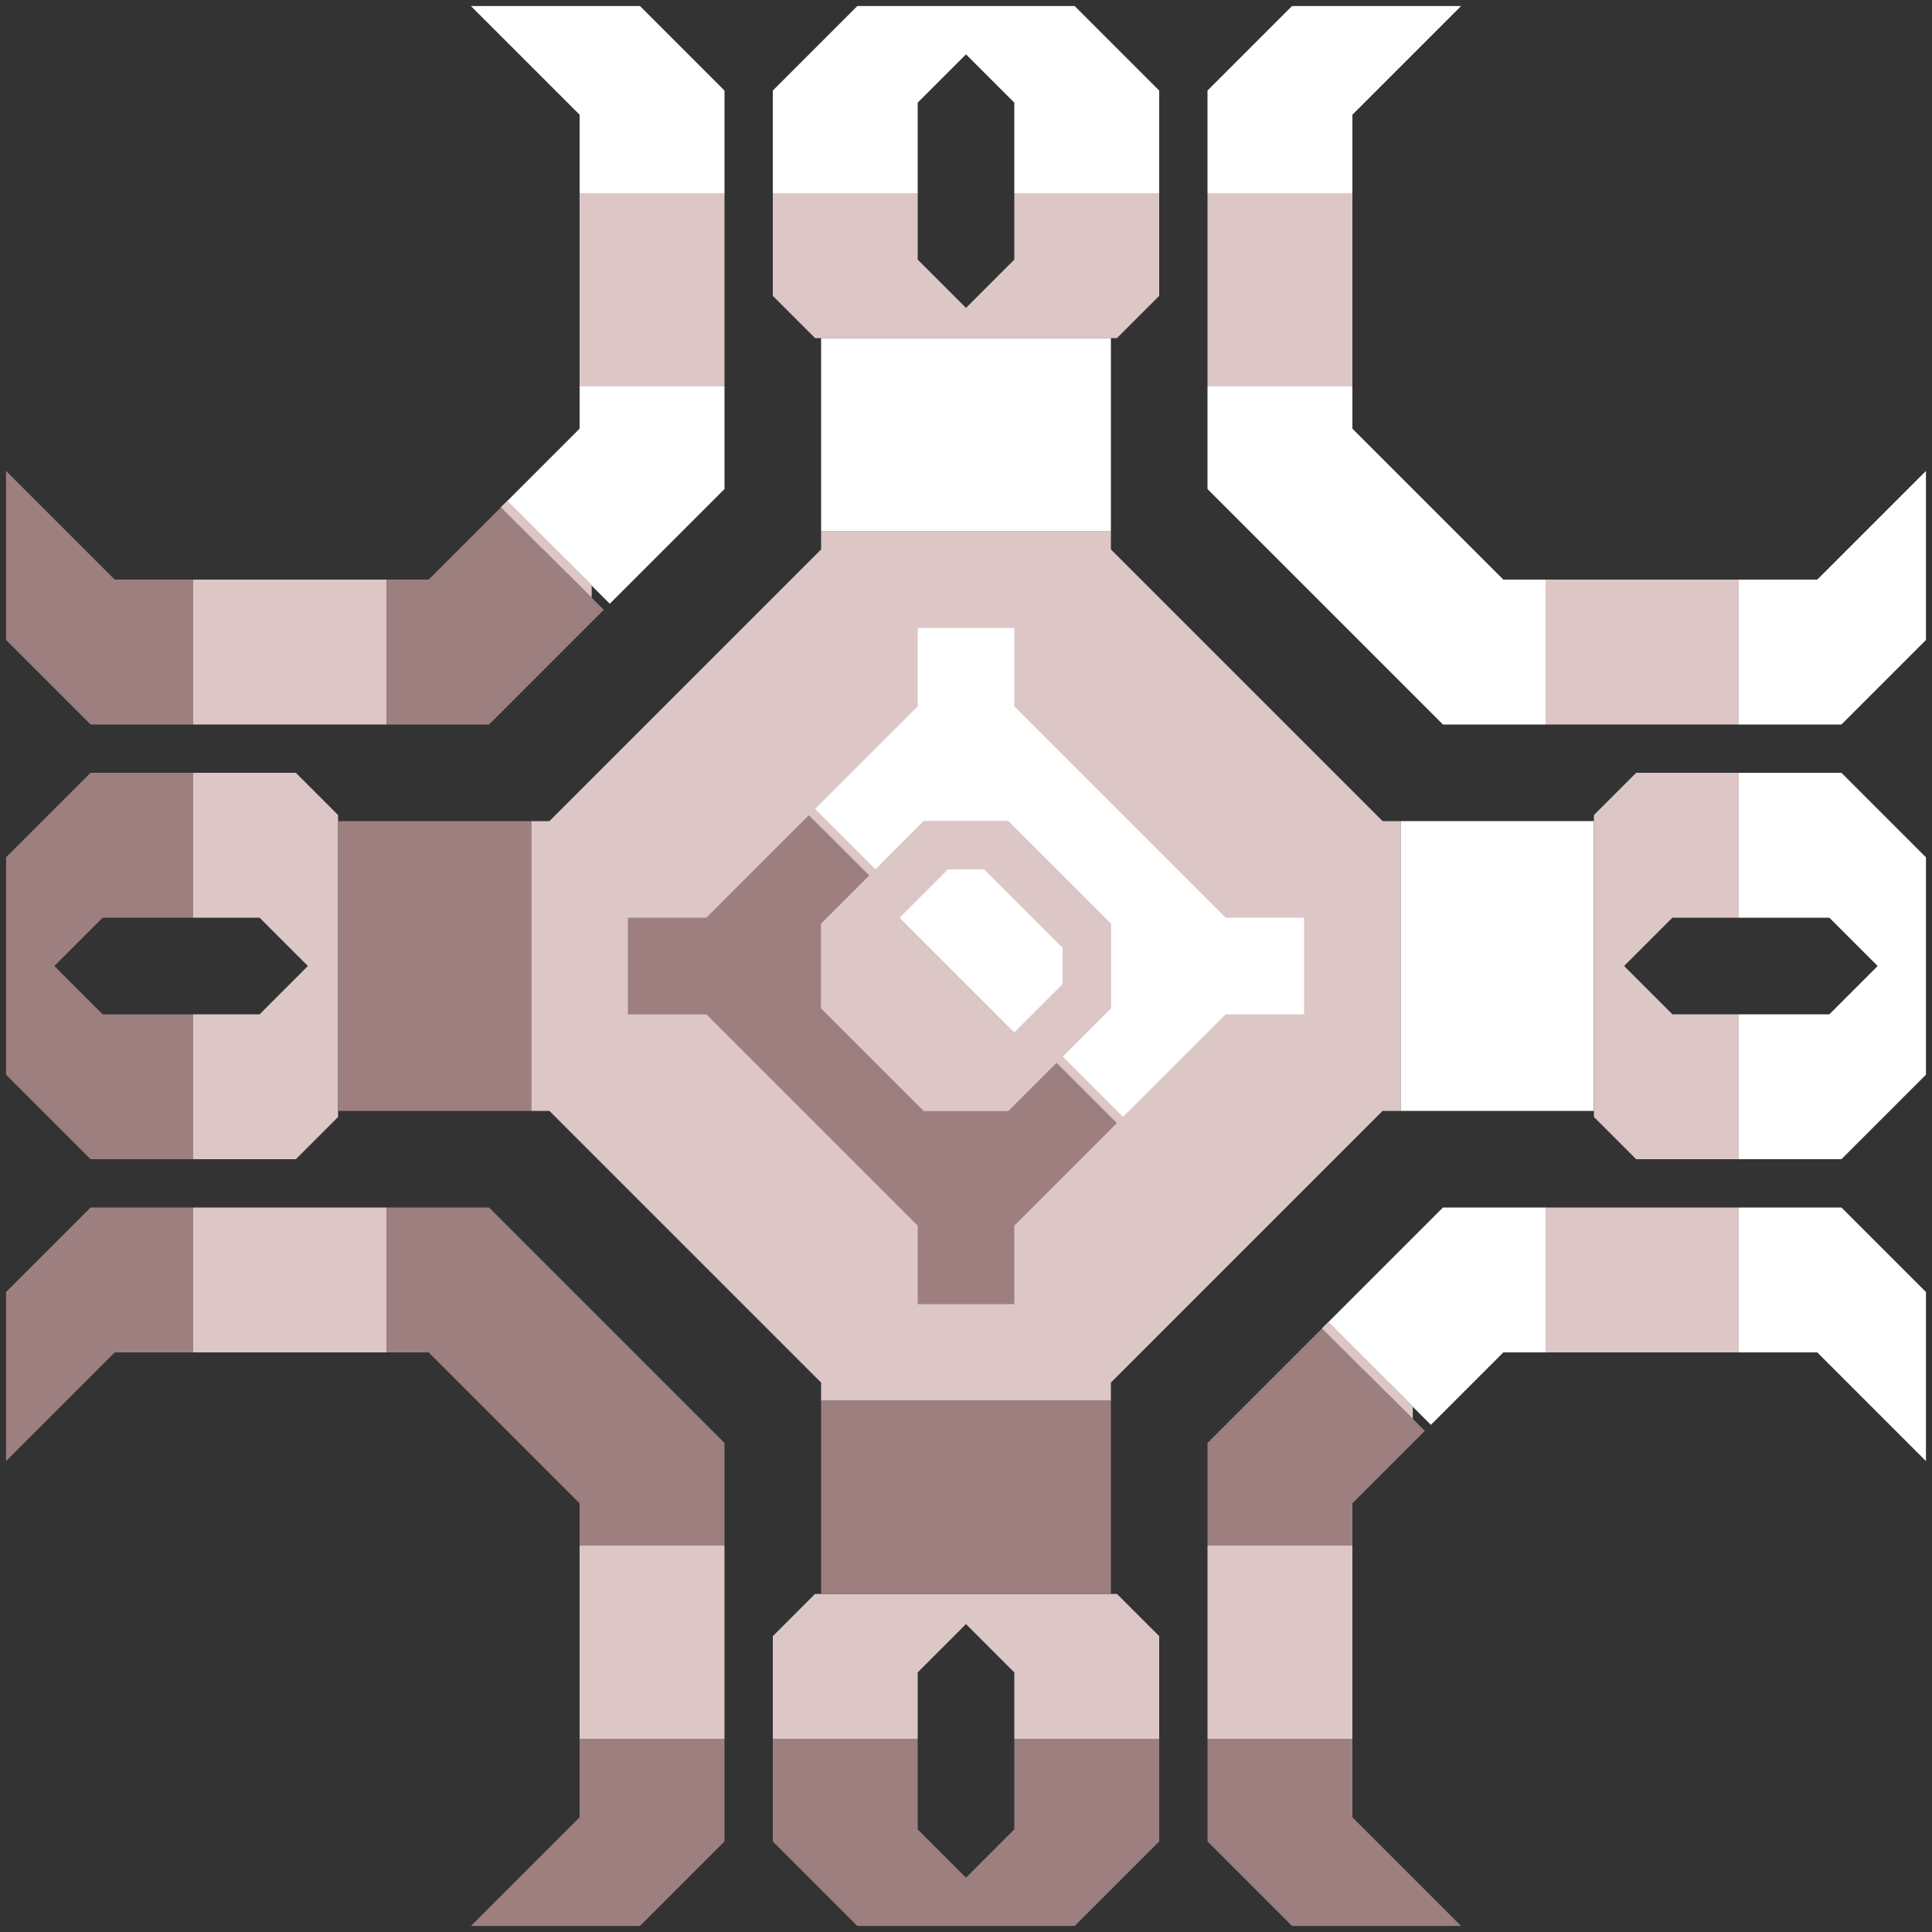 <svg xmlns="http://www.w3.org/2000/svg" width="160" height="160" style="fill-opacity:1;color-rendering:auto;color-interpolation:auto;text-rendering:auto;stroke:#000;stroke-linecap:square;stroke-miterlimit:10;shape-rendering:auto;stroke-opacity:1;fill:#000;stroke-dasharray:none;font-weight:400;stroke-width:1;font-family:&quot;Dialog&quot;;font-style:normal;stroke-linejoin:miter;font-size:12px;stroke-dashoffset:0;image-rendering:auto">
    <rect width="100%" height="100%" fill="#333333" stroke="none"/>
    <g style="stroke-linecap:round;fill:#9d7f7f;stroke:#9d7f7f">
        <path stroke="none" d="M9.5 48H16v12H7.5l-7-7V39Z" style="stroke:none"/>
    </g>
    <g stroke="none" style="stroke-linecap:round;fill:#9d7f7f;stroke:#9d7f7f">
        <path d="M.5 89V71l7-7H16v12H8.5l-4 4 4 4H16v12H7.5Zm0 32v-14l7-7H16v12H9.5Z" style="stroke:none"/>
        <path d="M16 60V48h16v12Zm0 16V64h8.5l3.5 3.5v25L24.5 96H16V84h5.5l4-4-4-4Zm0 36v-12h16v12Z" style="fill:#dcc6c6;stroke:none"/>
        <path d="M28 92V68h16v24Zm4-32V48h3.5l6-6 8.5 8.5-9.5 9.5Zm0 52v-12h8.5L60 119.5v8.5H48v-3.5L35.5 112Z" style="stroke:none"/>
        <path d="M39 .5h14l7 7V16H48V9.5Zm3 41 6-6V32h12v8.5L50.5 50Z" style="fill:#fff;stroke:none"/>
        <path d="M43 43.5 41.5 42l.5-.5 1 1Z" style="fill:#dcc6c6;stroke:none"/>
        <path d="M45 45.5 41.5 42l.5-.5 3 3ZM44 92V68h1.5L68 45.5V44h24v1.5L114.5 68h1.5v24h-1.5L92 114.5v1.5H68v-1.5L45.5 92Z" style="fill:#dcc6c6;stroke:none"/>
        <path d="M47 47.5 41.5 42l.5-.5 5 5ZM48 32V16h12v16Z" style="fill:#dcc6c6;stroke:none"/>
        <path d="M49 49.5 41.5 42l.5-.5 7 7ZM48 144v-16h12v16Zm4-70.5v13L73.5 108h13L108 86.5v-13L86.5 52h-13Z" style="fill:#dcc6c6;stroke:none"/>
        <path d="M52 84v-8h6.5l8.5-8.5 5 5-4 4v7l8.5 8.5h7l4-4 5 5-8.5 8.5v6.5h-8v-6.5L58.5 84Zm1 75.5H39l9-9V144h12v8.5Z" style="stroke:none"/>
        <path d="M64 16V7.5l7-7h18l7 7V16H84V8.5l-4-4-4 4V16Z" style="fill:#fff;stroke:none"/>
        <path d="M64 24.5V16h12v5.5l4 4 4-4V16h12v8.5L92.5 28h-25ZM64 144v-8.5l3.5-3.5h25l3.5 3.5v8.5H84v-5.5l-4-4-4 4v5.5Z" style="fill:#dcc6c6;stroke:none"/>
        <path d="M64 152.5V144h12v7.5l4 4 4-4V144h12v8.5l-7 7H71Z" style="stroke:none"/>
        <path d="m68 68.5-1-1 .5-.5.5.5Z" style="fill:#dcc6c6;stroke:none"/>
        <path d="M68 44V28h24v16Zm-.5 23 8.5-8.5V52h8v6.5L101.5 76h6.5v8h-6.5L93 92.5l-5-5 4-4v-7L83.5 68h-7l-4 4Z" style="fill:#fff;stroke:none"/>
        <path d="M68 83.5v-7l4-4-5-5 .5-.5 5 5 4-4h7l8.5 8.5v7l-4 4 5 5-.5.5-5-5-4 4h-7Z" style="fill:#dcc6c6;stroke:none"/>
        <path d="M68 132v-16h24v16Z" style="stroke:none"/>
        <path d="m74.5 76 9.5 9.5 4-4v-3L81.5 72h-3Z" style="fill:#dcc6c6;stroke:none"/>
        <path d="m74.5 76 4-4h3l6.5 6.5v3l-4 4ZM100 16V7.5l7-7h14l-9 9V16Z" style="fill:#fff;stroke:none"/>
        <path d="M100 32V16h12v16Z" style="fill:#dcc6c6;stroke:none"/>
        <path d="M100 40.5V32h12v3.5L124.5 48h3.5v12h-8.5Z" style="fill:#fff;stroke:none"/>
        <path d="M100 128v-8.5l9.5-9.5 8.5 8.5-6 6v3.5Z" style="stroke:none"/>
        <path d="M100 144v-16h12v16Z" style="fill:#dcc6c6;stroke:none"/>
        <path d="M100 152.5V144h12v6.5l9 9h-14Z" style="stroke:none"/>
        <path d="m110 109.5 9.5-9.5h8.5v12h-3.5l-6 6Z" style="fill:#fff;stroke:none"/>
        <path d="m111 111.5-1.5-1.5.5-.5 1 1Z" style="fill:#dcc6c6;stroke:none"/>
        <path d="m113 113.5-3.5-3.5.5-.5 3 3Z" style="fill:#dcc6c6;stroke:none"/>
        <path d="m115 115.5-5.5-5.5.5-.5 5 5Z" style="fill:#dcc6c6;stroke:none"/>
        <path d="M116 92V68h16v24Z" style="fill:#fff;stroke:none"/>
        <path d="m117 117.5-7.5-7.5.5-.5 7 7ZM128 60V48h16v12Zm0 52v-12h16v12Zm4-19.5v-25l3.5-3.5h8.5v12h-5.5l-4 4 4 4h5.5v12h-8.5Z" style="fill:#dcc6c6;stroke:none"/>
        <path d="M144 60V48h6.5l9-9v14l-7 7Zm0 16V64h8.5l7 7v18l-7 7H144V84h7.5l4-4-4-4Zm0 36v-12h8.5l7 7v14l-9-9Z" style="fill:#fff;stroke:none"/>
    </g>
</svg>
